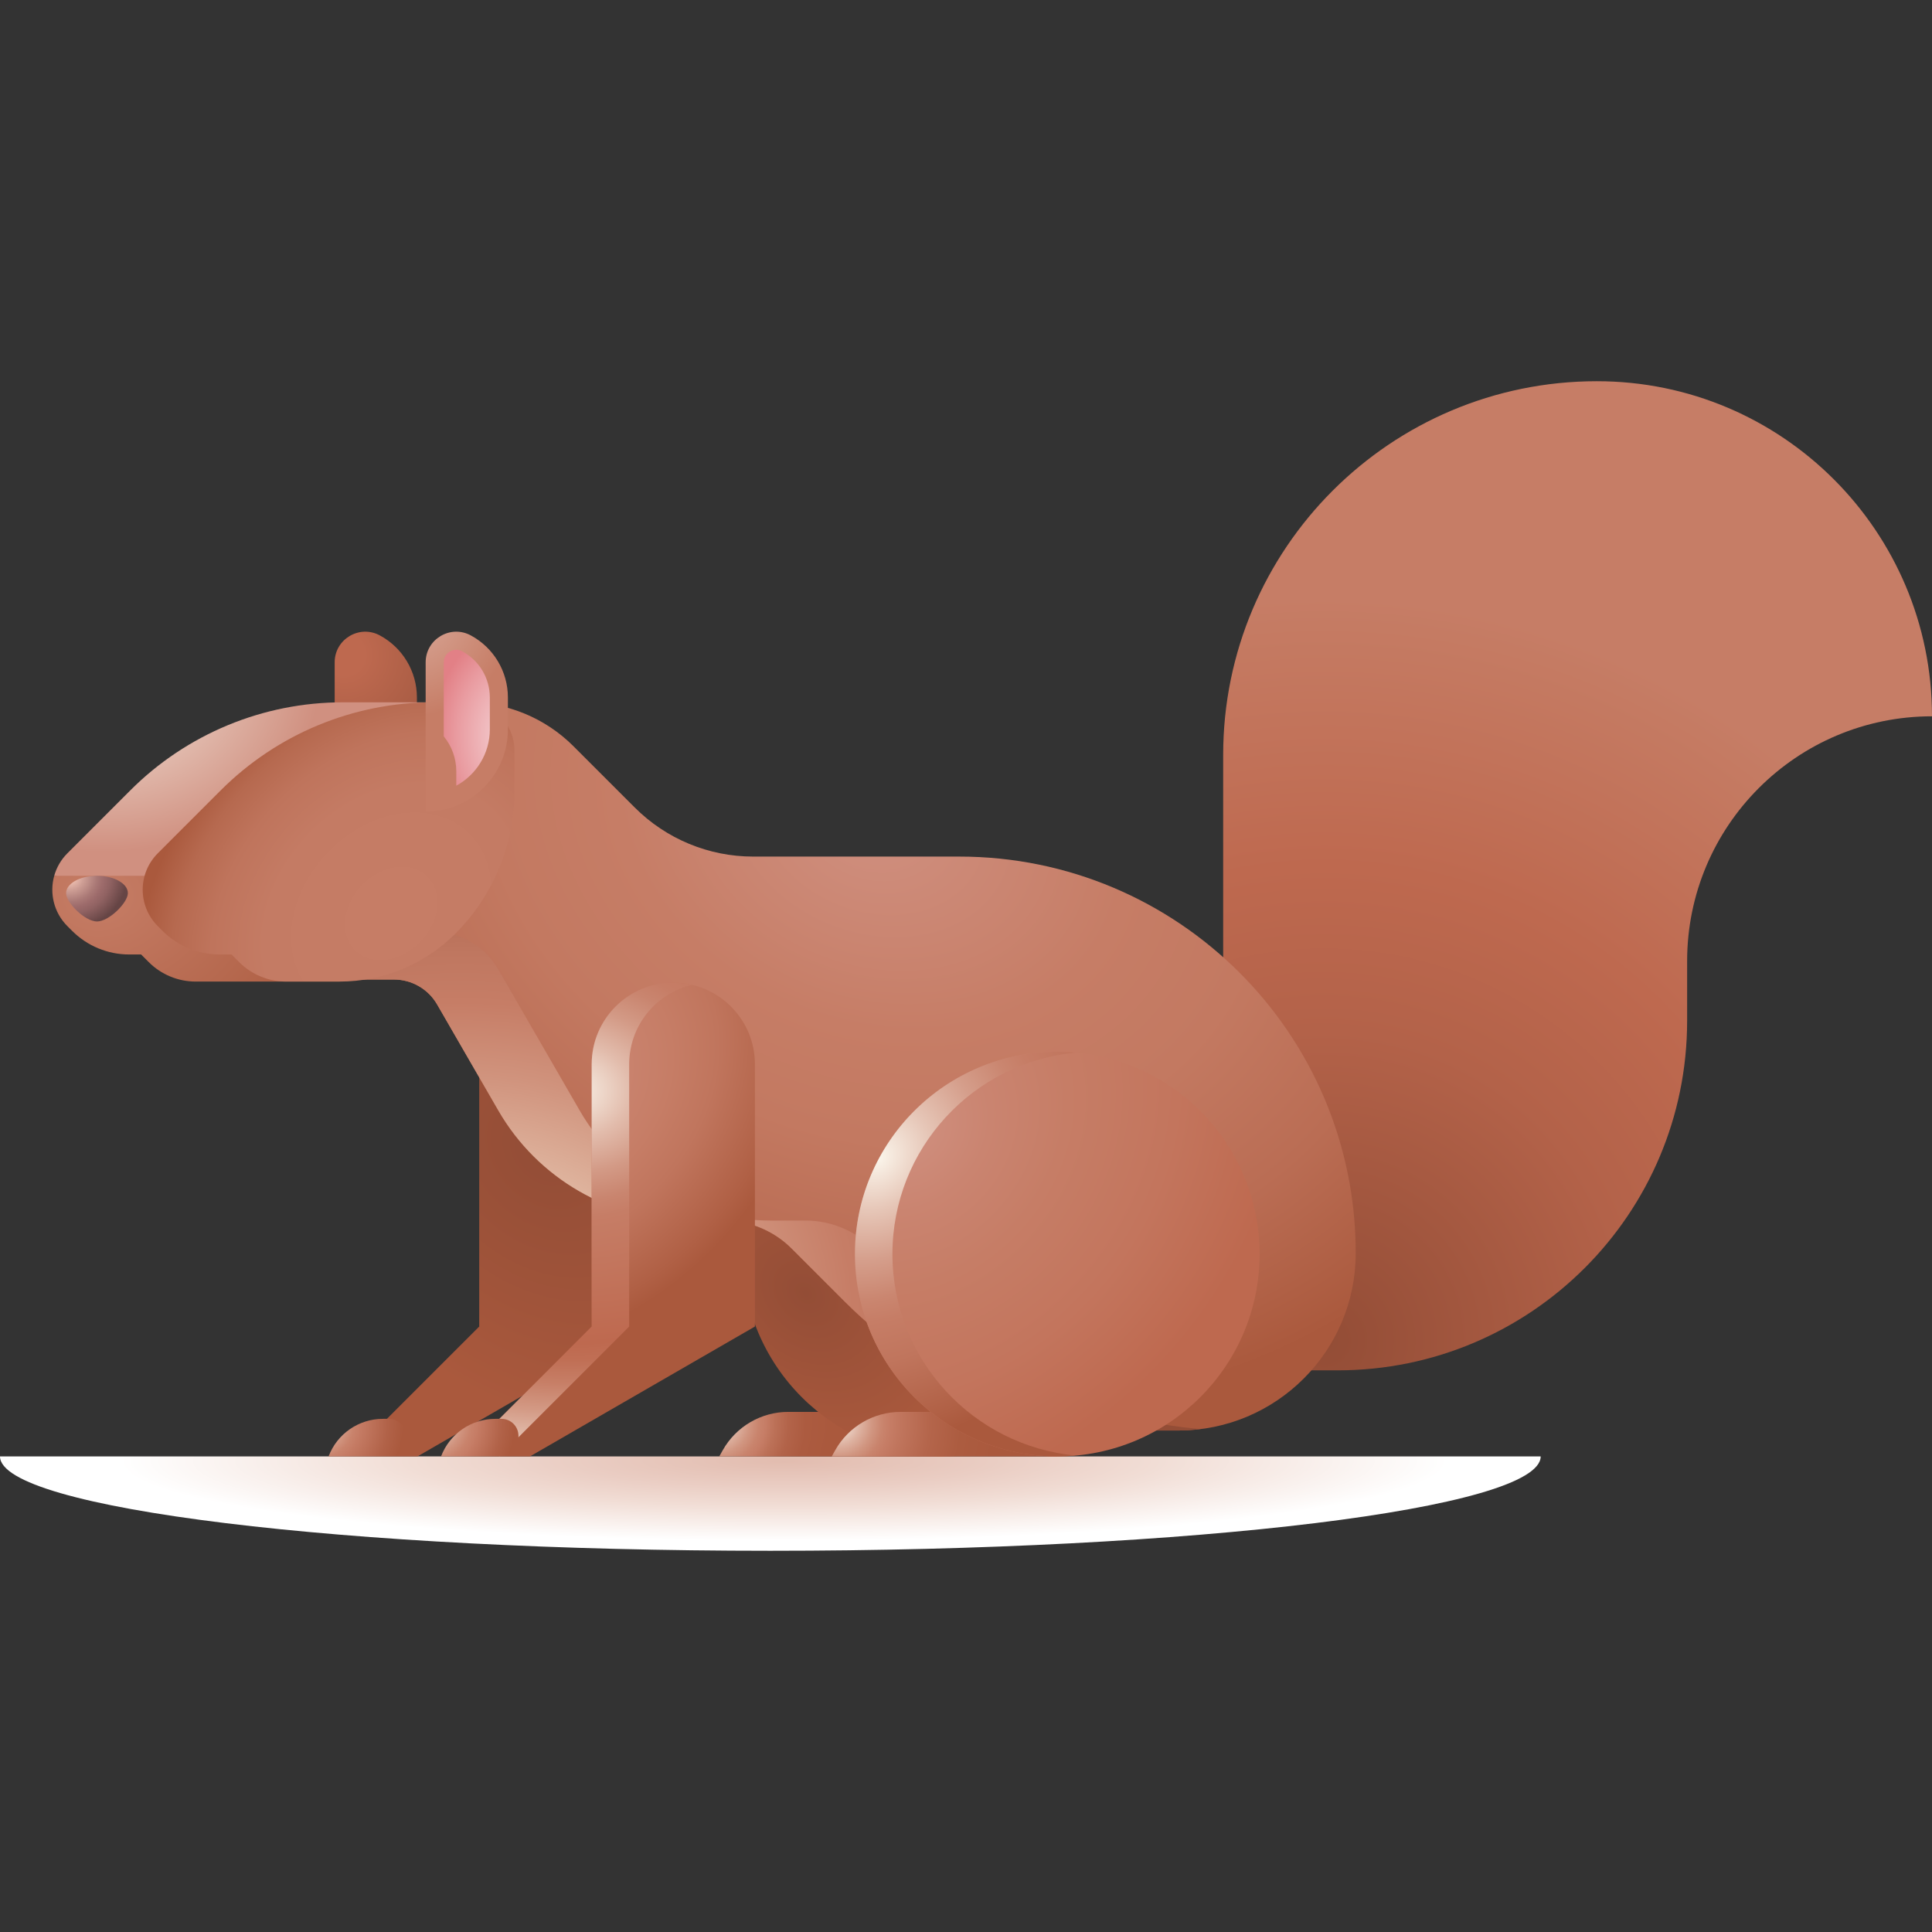 <svg id="Capa_1" enable-background="new 0 0 512 512" height="512" viewBox="0 0 512 512" width="512" xmlns="http://www.w3.org/2000/svg" xmlns:xlink="http://www.w3.org/1999/xlink"><rect x="0" y="0" width="512" height="512" fill="#333333" stroke="none"/><radialGradient id="SVGID_1_" cx="91.075" cy="173.458" gradientTransform="matrix(.577 -.817 .837 .592 -106.754 145.099)" gradientUnits="userSpaceOnUse" r="63.237"><stop offset=".086" stop-color="#be694f"/><stop offset="1" stop-color="#7a402b"/></radialGradient><radialGradient id="SVGID_2_" cx="27.389" cy="181.048" gradientTransform="matrix(1 0 0 .783 0 39.383)" gradientUnits="userSpaceOnUse" r="57.025"><stop offset=".11" stop-color="#ffdace"/><stop offset=".487" stop-color="#e2bcaf"/><stop offset="1" stop-color="#d09080"/></radialGradient><radialGradient id="SVGID_3_" cx="26.065" cy="237.318" gradientTransform="matrix(1 0 0 .783 0 51.624)" gradientUnits="userSpaceOnUse" r="70.824"><stop offset="0" stop-color="#c67d66"/><stop offset=".595" stop-color="#b6694f"/><stop offset="1" stop-color="#aa593d"/></radialGradient><radialGradient id="SVGID_4_" cx="350.953" cy="355.06" gradientTransform="matrix(1 0 0 1.008 0 -2.677)" gradientUnits="userSpaceOnUse" r="195.217"><stop offset="0" stop-color="#934d36"/><stop offset=".026" stop-color="#954e37"/><stop offset=".417" stop-color="#b36249"/><stop offset=".639" stop-color="#be694f"/><stop offset=".964" stop-color="#c57b63"/><stop offset="1" stop-color="#c67d66"/></radialGradient><radialGradient id="SVGID_5_" cx="303.713" cy="3586.909" gradientTransform="matrix(.931 0 0 .112 -75.044 -14.542)" gradientUnits="userSpaceOnUse" r="210.414"><stop offset="0" stop-color="#e2bcaf"/><stop offset=".283" stop-color="#eacdc3"/><stop offset=".503" stop-color="#f1ddd5"/><stop offset=".898" stop-color="#fff"/></radialGradient><radialGradient id="SVGID_6_" cx="190.036" cy="376.918" gradientUnits="userSpaceOnUse" r="50.959"><stop offset="0" stop-color="#fbf6ec"/><stop offset=".038" stop-color="#f0dcd0"/><stop offset=".106" stop-color="#deb3a2"/><stop offset=".167" stop-color="#d19681"/><stop offset=".218" stop-color="#c9846d"/><stop offset=".252" stop-color="#c67d66"/><stop offset=".3" stop-color="#bc7158"/><stop offset=".375" stop-color="#b26349"/><stop offset=".462" stop-color="#ac5b40"/><stop offset=".592" stop-color="#aa593d"/></radialGradient><radialGradient id="SVGID_7_" cx="213.502" cy="342.826" gradientTransform="matrix(.707 .707 -.545 .545 249.449 4.942)" gradientUnits="userSpaceOnUse" r="70.699"><stop offset="0" stop-color="#934d36"/><stop offset=".658" stop-color="#aa593d"/></radialGradient><radialGradient id="SVGID_8_" cx="144.225" cy="305.248" gradientTransform="matrix(.707 .707 -.545 .545 208.67 36.839)" gradientUnits="userSpaceOnUse" r="95.312"><stop offset="0" stop-color="#934d36"/><stop offset=".86" stop-color="#aa593d"/></radialGradient><radialGradient id="SVGID_9_" cx="84.932" cy="377.331" gradientUnits="userSpaceOnUse" r="22.946"><stop offset="0" stop-color="#fbf6ec"/><stop offset=".09" stop-color="#ebd3c5"/><stop offset=".199" stop-color="#dbae9c"/><stop offset=".299" stop-color="#d0937e"/><stop offset=".384" stop-color="#c9836c"/><stop offset=".446" stop-color="#c67d66"/><stop offset=".463" stop-color="#c57b64"/><stop offset=".777" stop-color="#b16248"/><stop offset=".958" stop-color="#aa593d"/></radialGradient><radialGradient id="SVGID_10_" cx="230.769" cy="217.271" gradientTransform="matrix(.926 .378 -.295 .723 81.275 -27.025)" gradientUnits="userSpaceOnUse" r="191.543"><stop offset="0" stop-color="#d09080"/><stop offset=".36" stop-color="#c67d66"/><stop offset=".553" stop-color="#c37961"/><stop offset=".767" stop-color="#ba6d54"/><stop offset=".99" stop-color="#ab5a3e"/><stop offset="1" stop-color="#aa593d"/></radialGradient><radialGradient id="SVGID_11_" cx="121.944" cy="346.825" gradientTransform="matrix(1 0 0 .781 0 76.048)" gradientUnits="userSpaceOnUse" r="169.369"><stop offset="0" stop-color="#f9efda"/><stop offset=".166" stop-color="#eacdb7"/><stop offset=".469" stop-color="#d0937d"/><stop offset=".615" stop-color="#c67d66"/><stop offset=".715" stop-color="#bf7760"/><stop offset=".856" stop-color="#ad654e"/><stop offset="1" stop-color="#934d36"/></radialGradient><radialGradient id="SVGID_12_" cx="222.19" cy="377.132" gradientUnits="userSpaceOnUse" r="50.959"><stop offset="0" stop-color="#fbf6ec"/><stop offset=".04" stop-color="#f0dcd0"/><stop offset=".112" stop-color="#deb3a2"/><stop offset=".177" stop-color="#d19681"/><stop offset=".23" stop-color="#c9846d"/><stop offset=".266" stop-color="#c67d66"/><stop offset=".327" stop-color="#c0755d"/><stop offset=".477" stop-color="#b4654b"/><stop offset=".638" stop-color="#ac5c40"/><stop offset=".825" stop-color="#aa593d"/></radialGradient><radialGradient id="SVGID_13_" cx="240.416" cy="299.671" gradientTransform="matrix(.703 -.712 .595 .587 -106.739 294.721)" gradientUnits="userSpaceOnUse" r="116.977"><stop offset="0" stop-color="#d09080"/><stop offset=".203" stop-color="#ca8470"/><stop offset=".393" stop-color="#c67d66"/><stop offset=".664" stop-color="#c3755d"/><stop offset=".94" stop-color="#be694f"/></radialGradient><radialGradient id="SVGID_14_" cx="145.621" cy="288.362" gradientTransform="matrix(.703 -.712 .549 .542 -114.903 235.738)" gradientUnits="userSpaceOnUse" r="91.634"><stop offset="0" stop-color="#d09080"/><stop offset=".203" stop-color="#ca8470"/><stop offset=".393" stop-color="#c67d66"/><stop offset=".544" stop-color="#c0755d"/><stop offset=".789" stop-color="#b06045"/><stop offset=".86" stop-color="#aa593d"/></radialGradient><radialGradient id="SVGID_15_" cx="232.267" cy="307.071" gradientTransform="matrix(.703 -.712 .595 .587 -113.563 291.977)" gradientUnits="userSpaceOnUse" r="88.967"><stop offset="0" stop-color="#fbf6ec"/><stop offset=".171" stop-color="#e6c6b7"/><stop offset=".334" stop-color="#d59e8b"/><stop offset=".461" stop-color="#ca8670"/><stop offset=".535" stop-color="#c67d66"/><stop offset=".675" stop-color="#c0755d"/><stop offset=".901" stop-color="#b06045"/><stop offset=".966" stop-color="#aa593d"/></radialGradient><radialGradient id="SVGID_16_" cx="150.696" cy="289.101" gradientTransform="matrix(1 0 0 .771 0 66.188)" gradientUnits="userSpaceOnUse" r="133.089"><stop offset="0" stop-color="#fbf6ec"/><stop offset=".022" stop-color="#f6ebe0"/><stop offset=".124" stop-color="#e2bcac"/><stop offset=".213" stop-color="#d39a86"/><stop offset=".285" stop-color="#c9856f"/><stop offset=".33" stop-color="#c67d66"/><stop offset=".653" stop-color="#be694f"/><stop offset=".696" stop-color="#c06f55"/><stop offset=".756" stop-color="#c77f67"/><stop offset=".825" stop-color="#d39984"/><stop offset=".901" stop-color="#e2bdad"/><stop offset=".983" stop-color="#f6ebe0"/><stop offset="1" stop-color="#fbf6ec"/></radialGradient><radialGradient id="SVGID_17_" cx="114.525" cy="377.118" gradientUnits="userSpaceOnUse" r="22.946"><stop offset="0" stop-color="#fbf6ec"/><stop offset=".105" stop-color="#ebd3c5"/><stop offset=".232" stop-color="#dbae9c"/><stop offset=".348" stop-color="#d0937e"/><stop offset=".448" stop-color="#c9836c"/><stop offset=".519" stop-color="#c67d66"/><stop offset=".534" stop-color="#c57b64"/><stop offset=".803" stop-color="#b16248"/><stop offset=".958" stop-color="#aa593d"/></radialGradient><radialGradient id="SVGID_18_" cx="103.579" cy="241.997" gradientTransform="matrix(.694 -.72 .567 .547 -105.424 184.269)" gradientUnits="userSpaceOnUse" r="75.247"><stop offset=".076" stop-color="#c67d66"/><stop offset=".499" stop-color="#c47b64"/><stop offset=".706" stop-color="#bf745c"/><stop offset=".866" stop-color="#b6694f"/><stop offset="1" stop-color="#aa593d"/></radialGradient><radialGradient id="SVGID_19_" cx="107.076" cy="160.65" gradientTransform="matrix(.577 -.817 .837 .592 -89.268 152.939)" gradientUnits="userSpaceOnUse" r="63.237"><stop offset=".086" stop-color="#d8a595"/><stop offset=".462" stop-color="#c67d66"/></radialGradient><radialGradient id="SVGID_20_" cx="137.307" cy="195.182" gradientTransform="matrix(-.023 -1 .757 -.018 -7.221 335.893)" gradientUnits="userSpaceOnUse" r="29.539"><stop offset=".053" stop-color="#f6d3d5"/><stop offset=".282" stop-color="#f2c4c7"/><stop offset=".721" stop-color="#e99ca1"/><stop offset="1" stop-color="#e28086"/></radialGradient><radialGradient id="SVGID_21_" cx="18.261" cy="886.814" gradientTransform="matrix(1 0 0 .88 0 -547.904)" gradientUnits="userSpaceOnUse" r="18.531"><stop offset="0" stop-color="#ffd0be"/><stop offset=".217" stop-color="#cd9d94"/><stop offset=".397" stop-color="#aa7976"/><stop offset=".492" stop-color="#9d6b6b"/><stop offset=".594" stop-color="#906262"/><stop offset=".779" stop-color="#6f4b4b"/><stop offset=".825" stop-color="#664545"/></radialGradient><g><path d="m88.692 215.078v-39.554c0-6.129 6.537-10.043 11.94-7.149 6.068 3.251 9.855 9.576 9.855 16.46v8.448c0 12.037-9.758 21.795-21.795 21.795z" fill="url(#SVGID_1_)"/><path d="m90.838 186.121c-21.109 0-41.354 8.386-56.281 23.312l-16.697 16.697c-1.717 1.718-2.88 3.779-3.491 5.962l80.668 14.777 19.756-60.748z" fill="url(#SVGID_2_)"/><path d="m17.86 245.435 1.251 1.251c4.009 4.009 9.445 6.26 15.114 6.26h3.172l2.027 2.028c3.3 3.3 7.775 5.153 12.441 5.153h38.155l9.384-28.034h-85.035c-1.286 4.593-.122 9.728 3.491 13.342z" fill="url(#SVGID_3_)"/><path d="m423.2 101.026c-54.702 0-99.046 44.345-99.046 99.046v163.085h30.312c51.165 0 92.642-41.477 92.642-92.642v-15.796c0-35.839 29.053-64.892 64.892-64.892 0-49.043-39.757-88.801-88.8-88.801z" fill="url(#SVGID_4_)"/><path d="m204.148 410.974c112.748 0 204.148-11.198 204.148-25.011h-408.296c0 13.813 91.4 25.011 204.148 25.011z" fill="url(#SVGID_5_)"/><path d="m250.38 385.962h-59.762l.898-1.603c3.528-6.296 10.182-10.195 17.399-10.195h41.464v11.798z" fill="url(#SVGID_6_)"/><circle cx="250.38" cy="332.343" fill="url(#SVGID_7_)" r="53.619"/><path d="m148.624 260.414c-11.944 0-21.626 9.682-21.626 21.626v69.507l-27.408 27.409 8.003 7.006h3.049l59.609-34.415v-69.507c-.001-11.944-9.683-21.626-21.627-21.626z" fill="url(#SVGID_8_)"/><path d="m103.089 376.006h-1.599c-6.405 0-12.143 3.963-14.411 9.953l-.001.004h20.514v-5.453c.001-2.488-2.016-4.504-4.503-4.504z" fill="url(#SVGID_9_)"/><path d="m90.02 259.59h14.39c4.714 0 9.071 2.515 11.428 6.598l16.23 28.111c10.416 18.041 29.669 29.155 50.501 29.155h9.332c6.718 0 13.155 2.669 17.905 7.419l14.246 14.246c21.755 21.755 51.261 33.977 82.027 33.977h6.186c25.966 0 47.016-21.05 47.016-47.016 0-58.033-47.045-105.078-105.078-105.078h-54.616c-11.76 0-23.038-4.672-31.354-12.987l-16.272-16.272c-7.441-7.441-17.533-11.621-28.056-11.621h-4.911z" fill="url(#SVGID_10_)"/><path d="m245.613 345.12-14.247-14.246c-4.75-4.75-11.187-7.419-17.905-7.419-2.803 0-5.99 0-9.332 0-20.832 0-40.085-11.114-50.501-29.155l-21.573-37.365c-3.596-6.229-10.241-10.065-17.432-10.065h-19.586l-5.017 12.721h14.39c4.714 0 9.071 2.515 11.428 6.598l16.23 28.111c10.416 18.041 29.669 29.155 50.501 29.155h9.332c6.718 0 13.155 2.669 17.905 7.419l14.246 14.246c21.755 21.755 51.261 33.976 82.027 33.976h6.186c2.036 0 4.041-.129 6.009-.38-27.337-2.213-53.125-14.06-72.661-33.596z" fill="url(#SVGID_11_)"/><path d="m280.186 385.962h-59.762l.898-1.603c3.528-6.296 10.182-10.195 17.399-10.195h41.464v11.798z" fill="url(#SVGID_12_)"/><circle cx="280.186" cy="332.343" fill="url(#SVGID_13_)" r="53.619"/><path d="m178.431 260.414c-11.944 0-21.626 9.682-21.626 21.626v69.507l-27.288 27.288 7.883 7.127h3.049l59.609-34.415v-69.507c-.001-11.944-9.684-21.626-21.627-21.626z" fill="url(#SVGID_14_)"/><path d="m236.503 332.343c0-27.938 21.367-50.885 48.652-53.392-1.636-.15-3.293-.227-4.968-.227-29.613 0-53.619 24.006-53.619 53.619s24.006 53.619 53.619 53.619c1.675 0 3.332-.077 4.968-.227-27.285-2.507-48.652-25.454-48.652-53.392z" fill="url(#SVGID_15_)"/><path d="m166.74 282.04c0-10.234 7.109-18.808 16.658-21.052-1.595-.375-3.258-.574-4.968-.574-11.944 0-21.626 9.682-21.626 21.626v69.507l-27.889 27.889 3.409 6.526 34.415-34.415v-69.507z" fill="url(#SVGID_16_)"/><path d="m132.896 376.006h-1.599c-6.405 0-12.143 3.963-14.411 9.953l-.001.004h20.514v-5.453c0-2.488-2.016-4.504-4.503-4.504z" fill="url(#SVGID_17_)"/><path d="m123.561 186.122h-8.768c-21.109 0-41.354 8.386-56.281 23.312l-16.697 16.697c-5.331 5.331-5.331 13.973 0 19.304l1.251 1.251c4.009 4.009 9.445 6.26 15.114 6.26h3.172l2.027 2.027c3.3 3.3 7.775 5.153 12.441 5.153h14.2c11.498 0 22.525-4.568 30.656-12.698 10.03-10.03 15.664-23.633 15.664-37.817v-10.71c.001-7.057-5.721-12.779-12.779-12.779z" fill="url(#SVGID_18_)"/><path d="m112.804 215.078v-39.554c0-6.129 6.537-10.043 11.94-7.149 6.068 3.251 9.855 9.576 9.855 16.46v8.448c0 12.037-9.758 21.795-21.795 21.795z" fill="url(#SVGID_19_)"/><path d="m122.481 172.599c-.502-.269-1.026-.405-1.56-.405-1.599 0-3.325 1.273-3.325 3.329v19.616c2.137 2.591 3.321 5.855 3.321 9.243v3.84c5.293-2.884 8.892-8.498 8.892-14.939v-8.447c-.001-5.128-2.808-9.816-7.328-12.237z" fill="url(#SVGID_20_)"/><path d="m33.888 236.691c0 2.54-5.004 7.512-8.185 7.512s-8.185-4.972-8.185-7.512 3.665-4.599 8.185-4.599 8.185 2.059 8.185 4.599z" fill="url(#SVGID_21_)"/></g></svg>